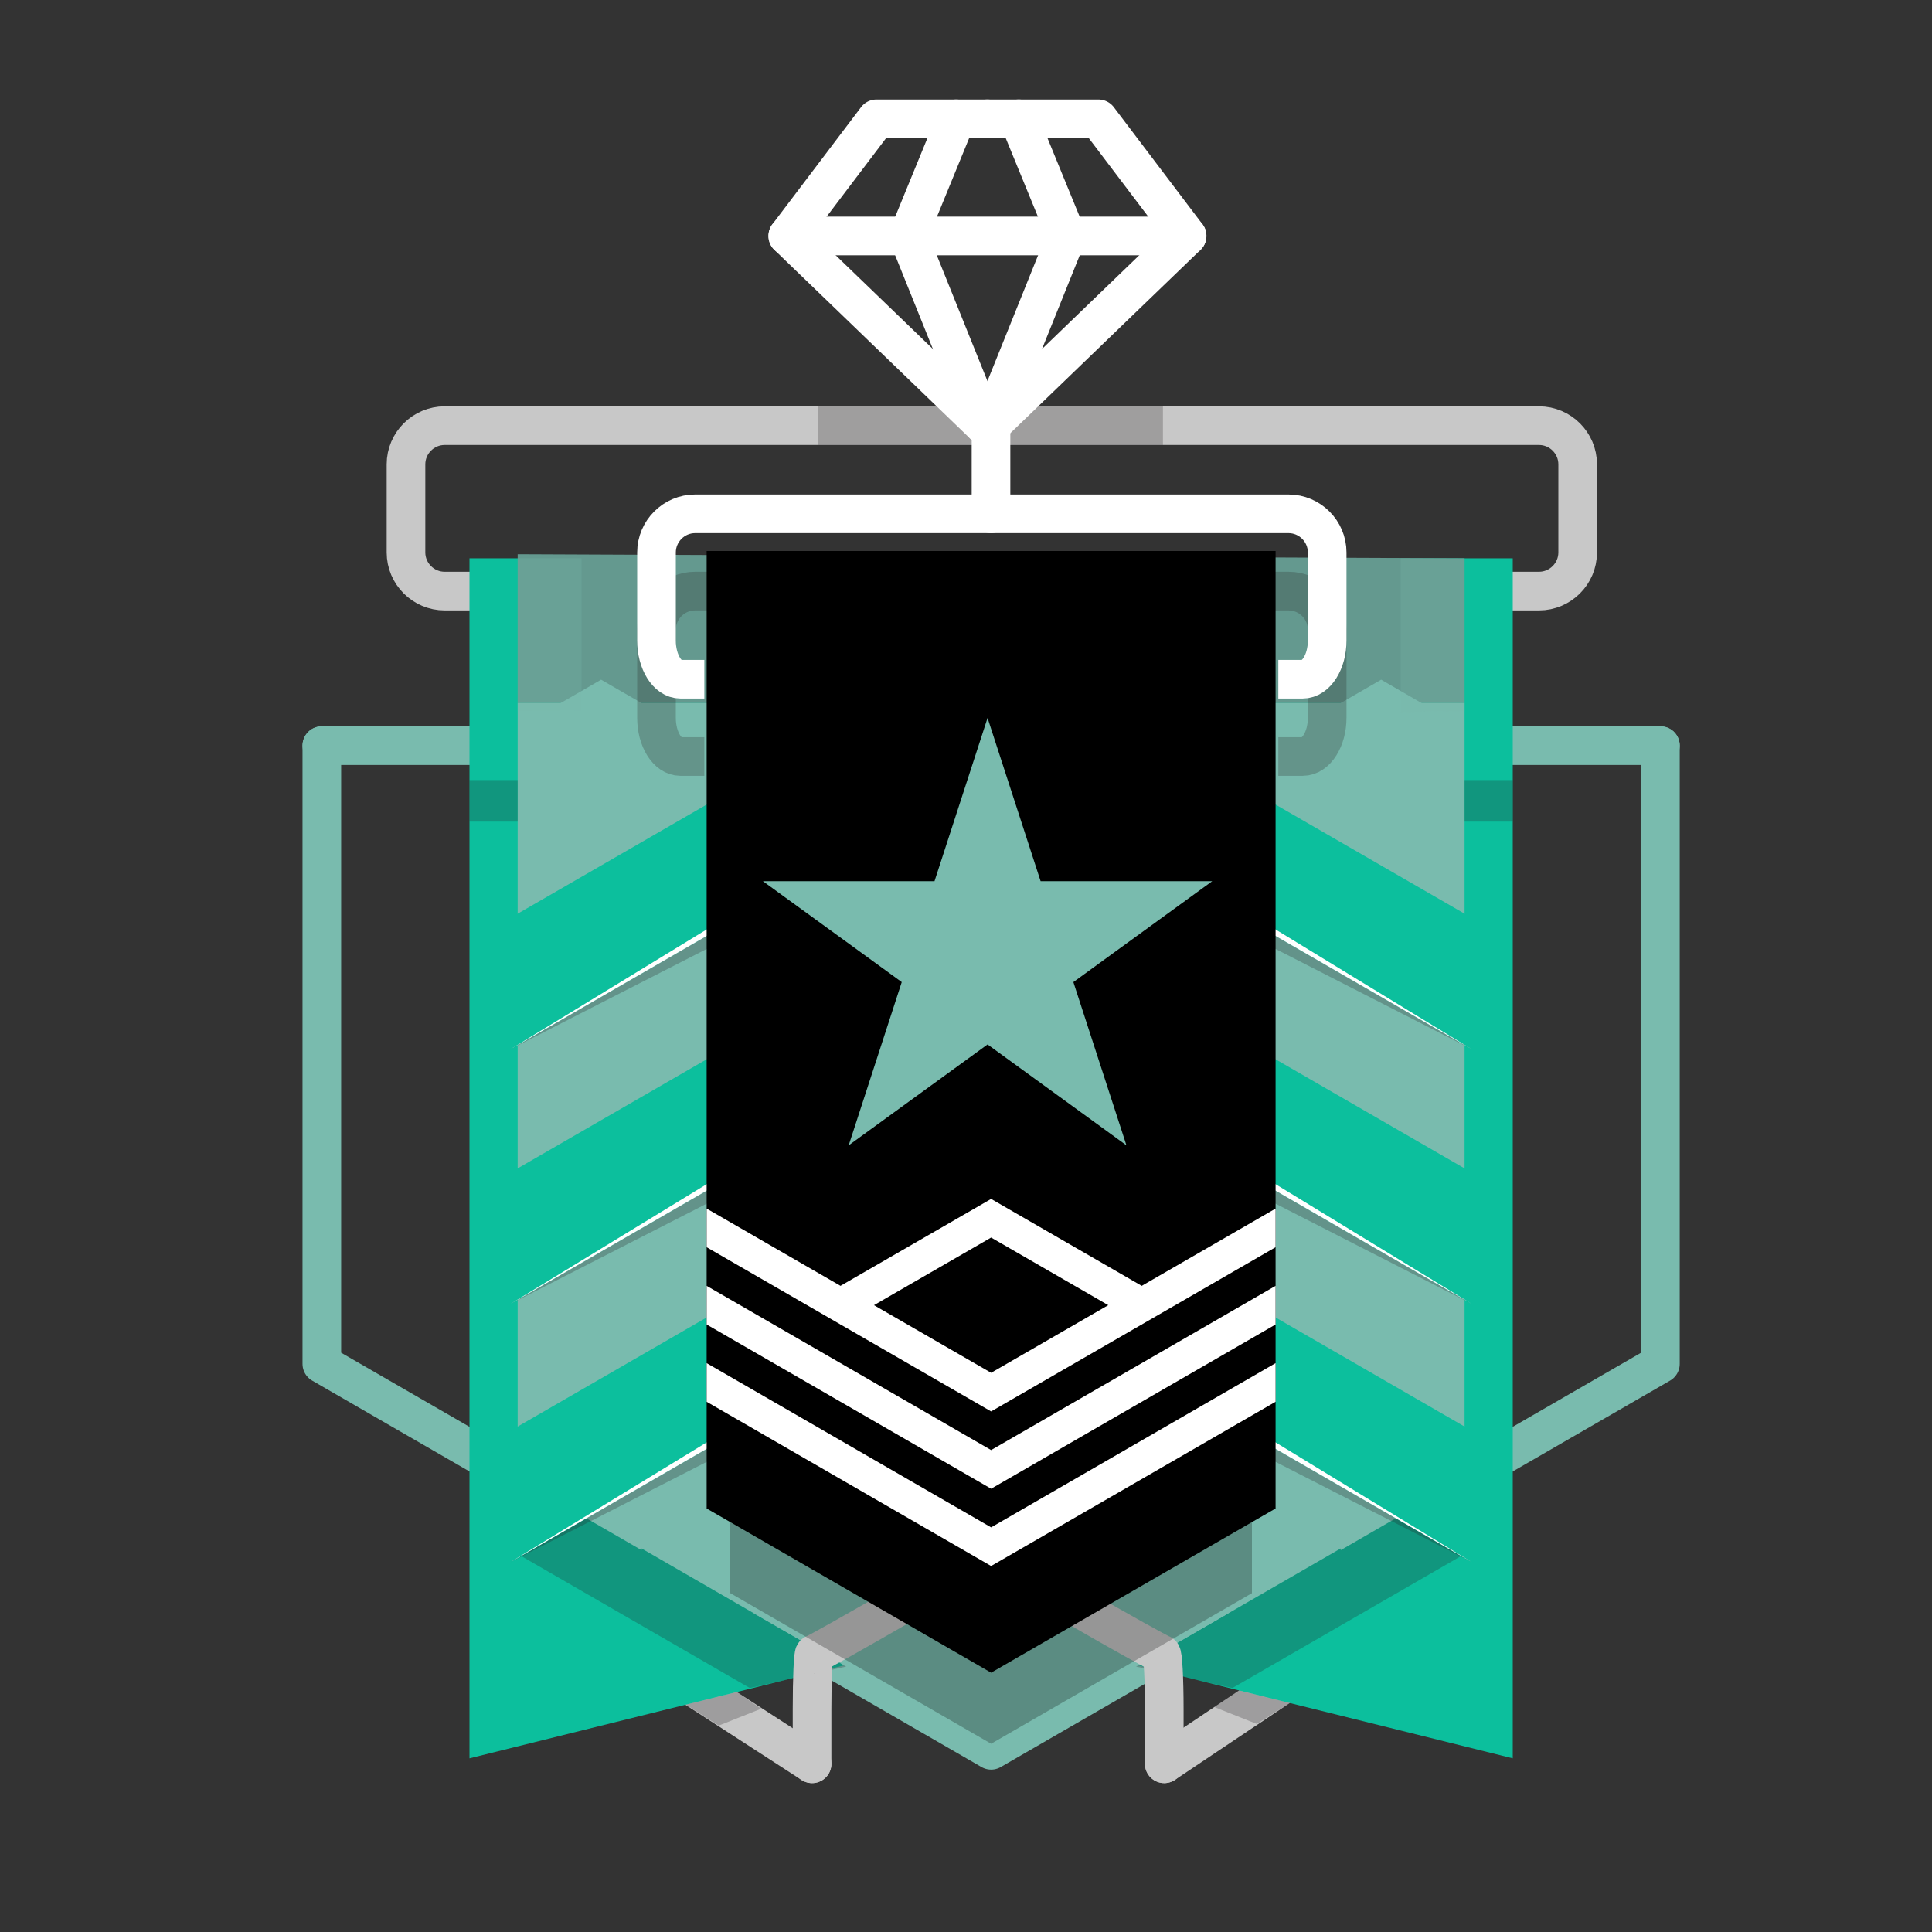 <?xml version="1.0" encoding="utf-8"?>
<!-- Generator: Adobe Illustrator 16.0.0, SVG Export Plug-In . SVG Version: 6.00 Build 0)  -->
<!DOCTYPE svg PUBLIC "-//W3C//DTD SVG 1.1//EN" "http://www.w3.org/Graphics/SVG/1.1/DTD/svg11.dtd">
<svg version="1.1" xmlns="http://www.w3.org/2000/svg" xmlns:xlink="http://www.w3.org/1999/xlink" x="0px" y="0px" width="500px"
	 height="500px" viewBox="0 0 500 500" enable-background="new 0 0 500 500" xml:space="preserve">
<rect x="0" y="0" width="500" height="500" fill="#333333" stroke="none"/>
<symbol  id="League_x5F_Diamond_1_" viewBox="-250.5 -250.36 501 501">
	<g>
		<path fill="none" stroke="#C8C8C8" stroke-width="10" stroke-linecap="round" stroke-linejoin="round" stroke-miterlimit="10" d="
			M141.8,99.36c5.5,0,10,4.5,10,10l0,22.81c0,5.5-4.5,10-10,10h-283.23c-5.5,0-10-4.5-10-10l0-22.81c0-5.5,4.5-10,10-10H141.8z"/>
	</g>
	<g>
		
			<polyline fill="none" stroke="#79BBAE" stroke-width="10" stroke-linecap="round" stroke-linejoin="round" stroke-miterlimit="10" points="
			173.21,59.36 173.21,-100.64 0,-200.64 -173.21,-100.64 -173.21,59.36 		"/>
		
			<line fill="none" stroke="#79BBAE" stroke-width="10" stroke-linecap="round" stroke-linejoin="round" stroke-miterlimit="10" x1="-173.21" y1="59.36" x2="-124.41" y2="59.36"/>
		
			<line fill="none" stroke="#79BBAE" stroke-width="10" stroke-linecap="round" stroke-linejoin="round" stroke-miterlimit="10" x1="124.41" y1="59.36" x2="173.21" y2="59.36"/>
	</g>
	<g>
		
			<line fill="none" stroke="#C8C8C8" stroke-width="10" stroke-linecap="round" stroke-linejoin="round" stroke-miterlimit="10" x1="-92.67" y1="-174.13" x2="-46.33" y2="-204.13"/>
		
			<line fill="none" stroke="#C8C8C8" stroke-width="10" stroke-linecap="round" stroke-linejoin="round" stroke-miterlimit="10" x1="44.81" y1="-204.13" x2="89.62" y2="-174.13"/>
		<g>
			<g>
				
					<path fill="none" stroke="#C8C8C8" stroke-width="10" stroke-linecap="round" stroke-linejoin="round" stroke-miterlimit="10" d="
					M-46.33-204.13"/>
			</g>
			<g>
				
					<path fill="none" stroke="#C8C8C8" stroke-width="10" stroke-linecap="round" stroke-linejoin="round" stroke-miterlimit="10" d="
					M44.81-204.13"/>
			</g>
		</g>
	</g>
	<polygon opacity="0" fill="none" stroke="#231F20" stroke-miterlimit="10" points="250,-249.86 -250,-249.86 -250,250.14 
		250,250.14 	"/>
	<polygon fill="#0CBF9D" points="-135,-202.72 0,-169.23 135,-202.72 135,107.84 -135,107.84 	"/>
	<polyline fill="#64998F" points="122.53,107.84 122.53,70.38 -122.53,70.38 -122.53,108.9 	"/>
	<polygon fill="#79BBAE" points="-122.53,-129.9 0,-200.64 122.53,-129.9 122.53,70.38 -122.53,70.38 	"/>
	<polygon opacity="0.25" fill="#231F20" points="-122.53,39.7 -135,39.7 -135,50.45 -122.53,50.45 	"/>
	<polygon opacity="0.25" fill="#231F20" points="135,39.7 122.53,39.7 122.53,50.45 135,50.45 	"/>
	<path opacity="0.25" fill="#231F20" d="M-122.53-149.84l60.07-34.68l24.94,5.54l-85.01,49.08V-149.84z M37.52-178.98l24.94-5.54
		l60.07,34.68v19.94L37.52-178.98z"/>
	<polygon opacity="0.25" fill="#231F20" points="-79.01,-188.83 -65.8,-185.56 -59.5,-189.88 -70.5,-194.25 	"/>
	<polygon opacity="0.25" fill="#231F20" points="77.28,-188.4 64.06,-185.13 57.76,-189.45 68.76,-193.82 	"/>
	<g>
		<polygon fill="#79BBAE" points="-10.47,85.49 0,91.54 10.47,85.49 10.47,-194.6 0,-200.64 -10.47,-194.6 		"/>
		<polygon fill="#79BBAE" points="40.47,85.49 50.94,91.54 61.41,85.49 61.41,-165.19 50.94,-171.23 40.47,-177.28 		"/>
		<polygon fill="#79BBAE" points="90.47,70.38 100.94,76.43 111.41,70.38 111.41,-136.75 100.94,-142.79 90.47,-148.84 		"/>
		<polygon fill="#79BBAE" points="-61.41,85.49 -50.94,91.54 -40.47,85.49 -40.47,-177.28 -50.94,-171.23 -61.41,-165.19 		"/>
		<polygon fill="#79BBAE" points="-111.41,70.38 -100.94,76.43 -90.47,70.38 -90.47,-148.84 -100.94,-142.79 -111.41,-136.75 		"/>
	</g>
	<g>
		<g opacity="0.25">
			<path fill="none" stroke="#231F20" stroke-width="10" stroke-linejoin="round" stroke-miterlimit="10" d="M74.33,56.55
				c0,0,2.84,0,6.32,0s6.32,4.5,6.32,10l0,22.81c0,5.5-4.5,10-10,10H-76.6c-5.5,0-10-4.5-10-10l0-22.81c0-5.5,2.79-10,6.19-10
				s6.19,0,6.19,0"/>
		</g>
		<g>
			<g opacity="0.25">
				
					<line fill="none" stroke="#231F20" stroke-width="10" stroke-linejoin="round" stroke-miterlimit="10" x1="44.47" y1="142.17" x2="-44.85" y2="142.17"/>
			</g>
			
				<line fill="none" stroke="#FFFFFF" stroke-width="10" stroke-linecap="round" stroke-linejoin="round" stroke-miterlimit="10" x1="-0.03" y1="142.17" x2="-0.03" y2="119.36"/>
		</g>
		<g>
			<path fill="none" stroke="#FFFFFF" stroke-width="10" stroke-linejoin="round" stroke-miterlimit="10" d="M74.33,76.55
				c0,0,2.84,0,6.32,0s6.32,4.5,6.32,10l0,22.81c0,5.5-4.5,10-10,10H-76.6c-5.5,0-10-4.5-10-10l0-22.81c0-5.5,2.79-10,6.19-10
				s6.19,0,6.19,0"/>
		</g>
		<g>
			
				<polyline fill="none" stroke="#FFFFFF" stroke-width="10" stroke-linecap="round" stroke-linejoin="round" stroke-miterlimit="10" points="
				-0.95,221.58 -29.67,221.58 -52.62,191.27 -1.69,142.17 			"/>
			
				<line fill="none" stroke="#FFFFFF" stroke-width="10" stroke-linecap="round" stroke-linejoin="round" stroke-miterlimit="10" x1="-52.62" y1="191.27" x2="50.72" y2="191.27"/>
			
				<line fill="none" stroke="#FFFFFF" stroke-width="10" stroke-linecap="round" stroke-linejoin="round" stroke-miterlimit="10" x1="-1.69" y1="142.17" x2="-21.46" y2="191.27"/>
			
				<line fill="none" stroke="#FFFFFF" stroke-width="10" stroke-linecap="round" stroke-linejoin="round" stroke-miterlimit="10" x1="-21.46" y1="191.27" x2="-9.04" y2="221.58"/>
			
				<polyline fill="none" stroke="#FFFFFF" stroke-width="10" stroke-linecap="round" stroke-linejoin="round" stroke-miterlimit="10" points="
				-0.95,221.58 27.77,221.58 50.72,191.27 -0.21,142.17 			"/>
			
				<line fill="none" stroke="#FFFFFF" stroke-width="10" stroke-linecap="round" stroke-linejoin="round" stroke-miterlimit="10" x1="-0.21" y1="142.17" x2="19.56" y2="191.27"/>
			
				<line fill="none" stroke="#FFFFFF" stroke-width="10" stroke-linecap="round" stroke-linejoin="round" stroke-miterlimit="10" x1="19.56" y1="191.27" x2="7.14" y2="221.58"/>
		</g>
	</g>
	<path opacity="0.25" fill="#79BBAE" d="M-106,68.4v39.44h-16.53v-39.5 M122.53,68.34v39.5H106V68.05"/>
	<g>
		<polygon fill="#0CBF9D" points="124.41,-151.95 124.41,-117.95 0,-46.13 -124.41,-117.95 -124.41,-151.95 0,-80.13 		"/>
		<polygon opacity="0.25" fill="#231F20" points="-124.41,-151.95 0,-80.13 124.41,-151.95 0,-88.39 		"/>
		<polygon fill="#FFFFFF" points="-124.41,-151.95 0,-80.13 124.41,-151.95 0,-76.03 		"/>
	</g>
	<g>
		<polygon fill="#0CBF9D" points="124.41,-85.13 124.41,-51.13 0,20.69 -124.41,-51.13 -124.41,-85.13 0,-13.31 		"/>
		<polygon opacity="0.25" fill="#231F20" points="-124.41,-85.13 0,-13.31 124.41,-85.13 0,-21.57 		"/>
		<polygon fill="#FFFFFF" points="-124.41,-85.13 0,-13.31 124.41,-85.13 0,-9.2 		"/>
	</g>
	<g>
		<polygon fill="#0CBF9D" points="124.41,-19.21 124.41,14.78 0,86.61 -124.41,14.78 -124.41,-19.21 0,52.61 		"/>
		<polygon opacity="0.25" fill="#231F20" points="-124.41,-19.21 0,52.61 124.41,-19.21 0,44.35 		"/>
		<polygon fill="#FFFFFF" points="-124.41,-19.21 0,52.61 124.41,-19.21 0,56.71 		"/>
	</g>
	<g>
		<path fill="none" stroke="#C8C8C8" stroke-width="10" stroke-linecap="round" stroke-linejoin="round" stroke-miterlimit="10" d="
			M44.81-204.13c0,0,0,6.41,0,14.23s-0.35,14.23-0.77,14.23s-10.71,5.74-22.87,12.76s-32.04,7.02-44.19,0s-22.37-12.76-22.71-12.76
			s-0.61-6.41-0.61-14.23s0-14.23,0-14.23"/>
	</g>
</symbol>
<symbol  id="base" viewBox="-251.5 -251.36 503 503">
	<polygon fill="none" stroke="#231F20" stroke-width="3" stroke-miterlimit="10" points="250,-249.86 -250,-249.86 -250,250.14 
		250,250.14 	"/>
	<line fill="none" stroke="#231F20" stroke-width="3" stroke-miterlimit="10" x1="-250" y1="250.14" x2="250" y2="-249.86"/>
	<line fill="none" stroke="#231F20" stroke-width="3" stroke-miterlimit="10" x1="250" y1="250.14" x2="-250" y2="-249.86"/>
	<polygon fill="none" stroke="#FF0000" stroke-width="10" stroke-miterlimit="10" points="-173.21,99.36 0,199.36 173.21,99.36 
		173.21,-100.64 0,-200.64 -173.21,-100.64 	"/>
</symbol>
<g id="Layer_1" display="none">
</g>
<g id="_x5B_HBE_x5D__-_Bg" display="none">
	<rect x="-2055.66" y="-3520.41" display="inline" fill="#3A3A3A" width="2615.48" height="4079.18"/>
</g>
<g id="_x5B_HBE_x5D__-_Struct" display="none">
	<g id="League_x5F_Bronze" display="inline">
	</g>
	
		<use xlink:href="#base"  width="503" height="503" id="XMLID_20_" x="-251.5" y="-251.36" transform="matrix(1 0 0 -1 256.5 252.334)" display="inline" overflow="visible"/>
</g>
<g id="Bases">
	<g id="League_x5F_Diamond_x5F_Small">
		<g id="League_x5F_Diamond">
		</g>
	</g>
</g>
<g id="Compound">
	<g id="Rank_x5F_Copper_x5F_4_x5F_Small_1_">
		<g id="Rank_x5F_Copper_x5F_4_2_">
		</g>
	</g>
	<g id="Rank_x5F_Copper_x5F_4_x5F_Small_2_">
		<g id="Rank_x5F_Copper_x5F_4_3_">
		</g>
	</g>
	<g id="Rank_x5F_Copper_x5F_4_5_">
		<g id="League_x5F_Copper">
		</g>
	</g>
	<g id="Rank_x5F_Copper_x5F_4_x5F_Small_4_">
		<g id="Rank_x5F_Copper_x5F_4_6_">
		</g>
	</g>
	<g id="Rank_x5F_Copper_x5F_4_x5F_Small_3_">
		<g id="Rank_x5F_Copper_x5F_4_4_">
		</g>
	</g>
	<g id="Rank_x5F_Copper_x5F_4_x5F_Small">
		<g id="Rank_x5F_Copper_x5F_4">
		</g>
	</g>
	<g id="Position_x5F_1_x5F_Small">
		<g id="Position_x5F_1_1_">
		</g>
	</g>
	<g id="Rank_x5F_Copper_x5F_3">
	</g>
	<g id="Rank_x5F_Copper_x5F_2">
	</g>
	<g id="Rank_x5F_Copper_x5F_1">
	</g>
	<g id="Rank_x5F_Bronze_x5F_4">
	</g>
	<g id="Rank_x5F_Bronze_x5F_3">
	</g>
	<g id="Rank_x5F_Bronze_x5F_2">
	</g>
	<g id="Rank_x5F_Bronze_x5F_1">
	</g>
	<g id="Rank_x5F_Silver_x5F_4">
	</g>
	<g id="Rank_x5F_Silver_x5F_3">
	</g>
	<g id="Rank_x5F_Silver_x5F_2">
	</g>
	<g id="Rank_x5F_Silver_x5F_1">
	</g>
	<g id="Rank_x5F_Gold_x5F_4">
	</g>
	<g id="Rank_x5F_Gold_x5F_3">
	</g>
	<g id="Rank_x5F_Gold_x5F_2">
	</g>
	<g id="Rank_x5F_Gold_x5F_1">
	</g>
	<g id="Rank_x5F_Platinum_x5F_4">
	</g>
	<g id="Rank_x5F_Platinum_x5F_3">
	</g>
	<g id="Rank_x5F_Platinum_x5F_2">
	</g>
	<g id="Rank_x5F_Platinum_x5F_1">
		
			<use xlink:href="#League_x5F_Diamond_1_"  width="501" height="501" id="XMLID_60_" x="-250.5" y="-250.36" transform="matrix(1 0 0 -1 256.5 252.334)" overflow="visible"/>
		<g id="Position_x5F_1">
			<g opacity="0">
				<polygon fill="none" stroke="#FF0000" stroke-width="0.25" stroke-miterlimit="10" points="83.29,151.28 256.5,51.28 
					429.71,151.28 429.71,351.28 256.5,451.28 83.29,351.28 				"/>
				<polygon fill="none" stroke="#FF0000" stroke-width="0.25" stroke-miterlimit="10" points="114.47,333.28 256.5,251.28 
					398.53,333.28 398.53,333.28 256.5,415.28 114.47,333.28 				"/>
			</g>
			<rect x="6.5" y="0.5" opacity="0" fill="none" stroke="#231F20" stroke-miterlimit="10" width="500" height="500"/>
			<g>
				<g>
					<polygon opacity="0.25" points="324,412.31 324,214.14 256.5,214.14 189,214.14 189,412.31 256.5,451.28 					"/>
					<polygon points="330.12,390.39 330.12,142.6 256.5,142.6 182.88,142.6 182.88,390.39 256.5,432.89 					"/>
					<polygon fill="#79BBAE" points="255.58,185.8 269.31,228.05 313.73,228.05 277.79,254.16 291.52,296.41 255.58,270.3 
						219.64,296.41 233.37,254.16 197.43,228.05 241.85,228.05 					"/>
				</g>
				<polygon fill="#FFFFFF" points="182.88,352.78 256.5,395.28 330.12,352.78 330.12,362.78 256.5,405.28 182.88,362.78 				"/>
				<polygon fill="#FFFFFF" points="182.88,332.78 256.5,375.28 330.12,332.78 330.12,342.78 256.5,385.28 182.88,342.78 				"/>
				<polygon fill="#FFFFFF" points="182.88,312.78 256.5,355.28 330.12,312.78 330.12,322.78 256.5,365.28 182.88,322.78 				"/>
				<polygon fill="#FFFFFF" points="295.48,342.78 256.5,320.28 217.52,342.78 217.52,332.78 256.5,310.28 295.48,332.78 				"/>
			</g>
		</g>
	</g>
</g>
</svg>
